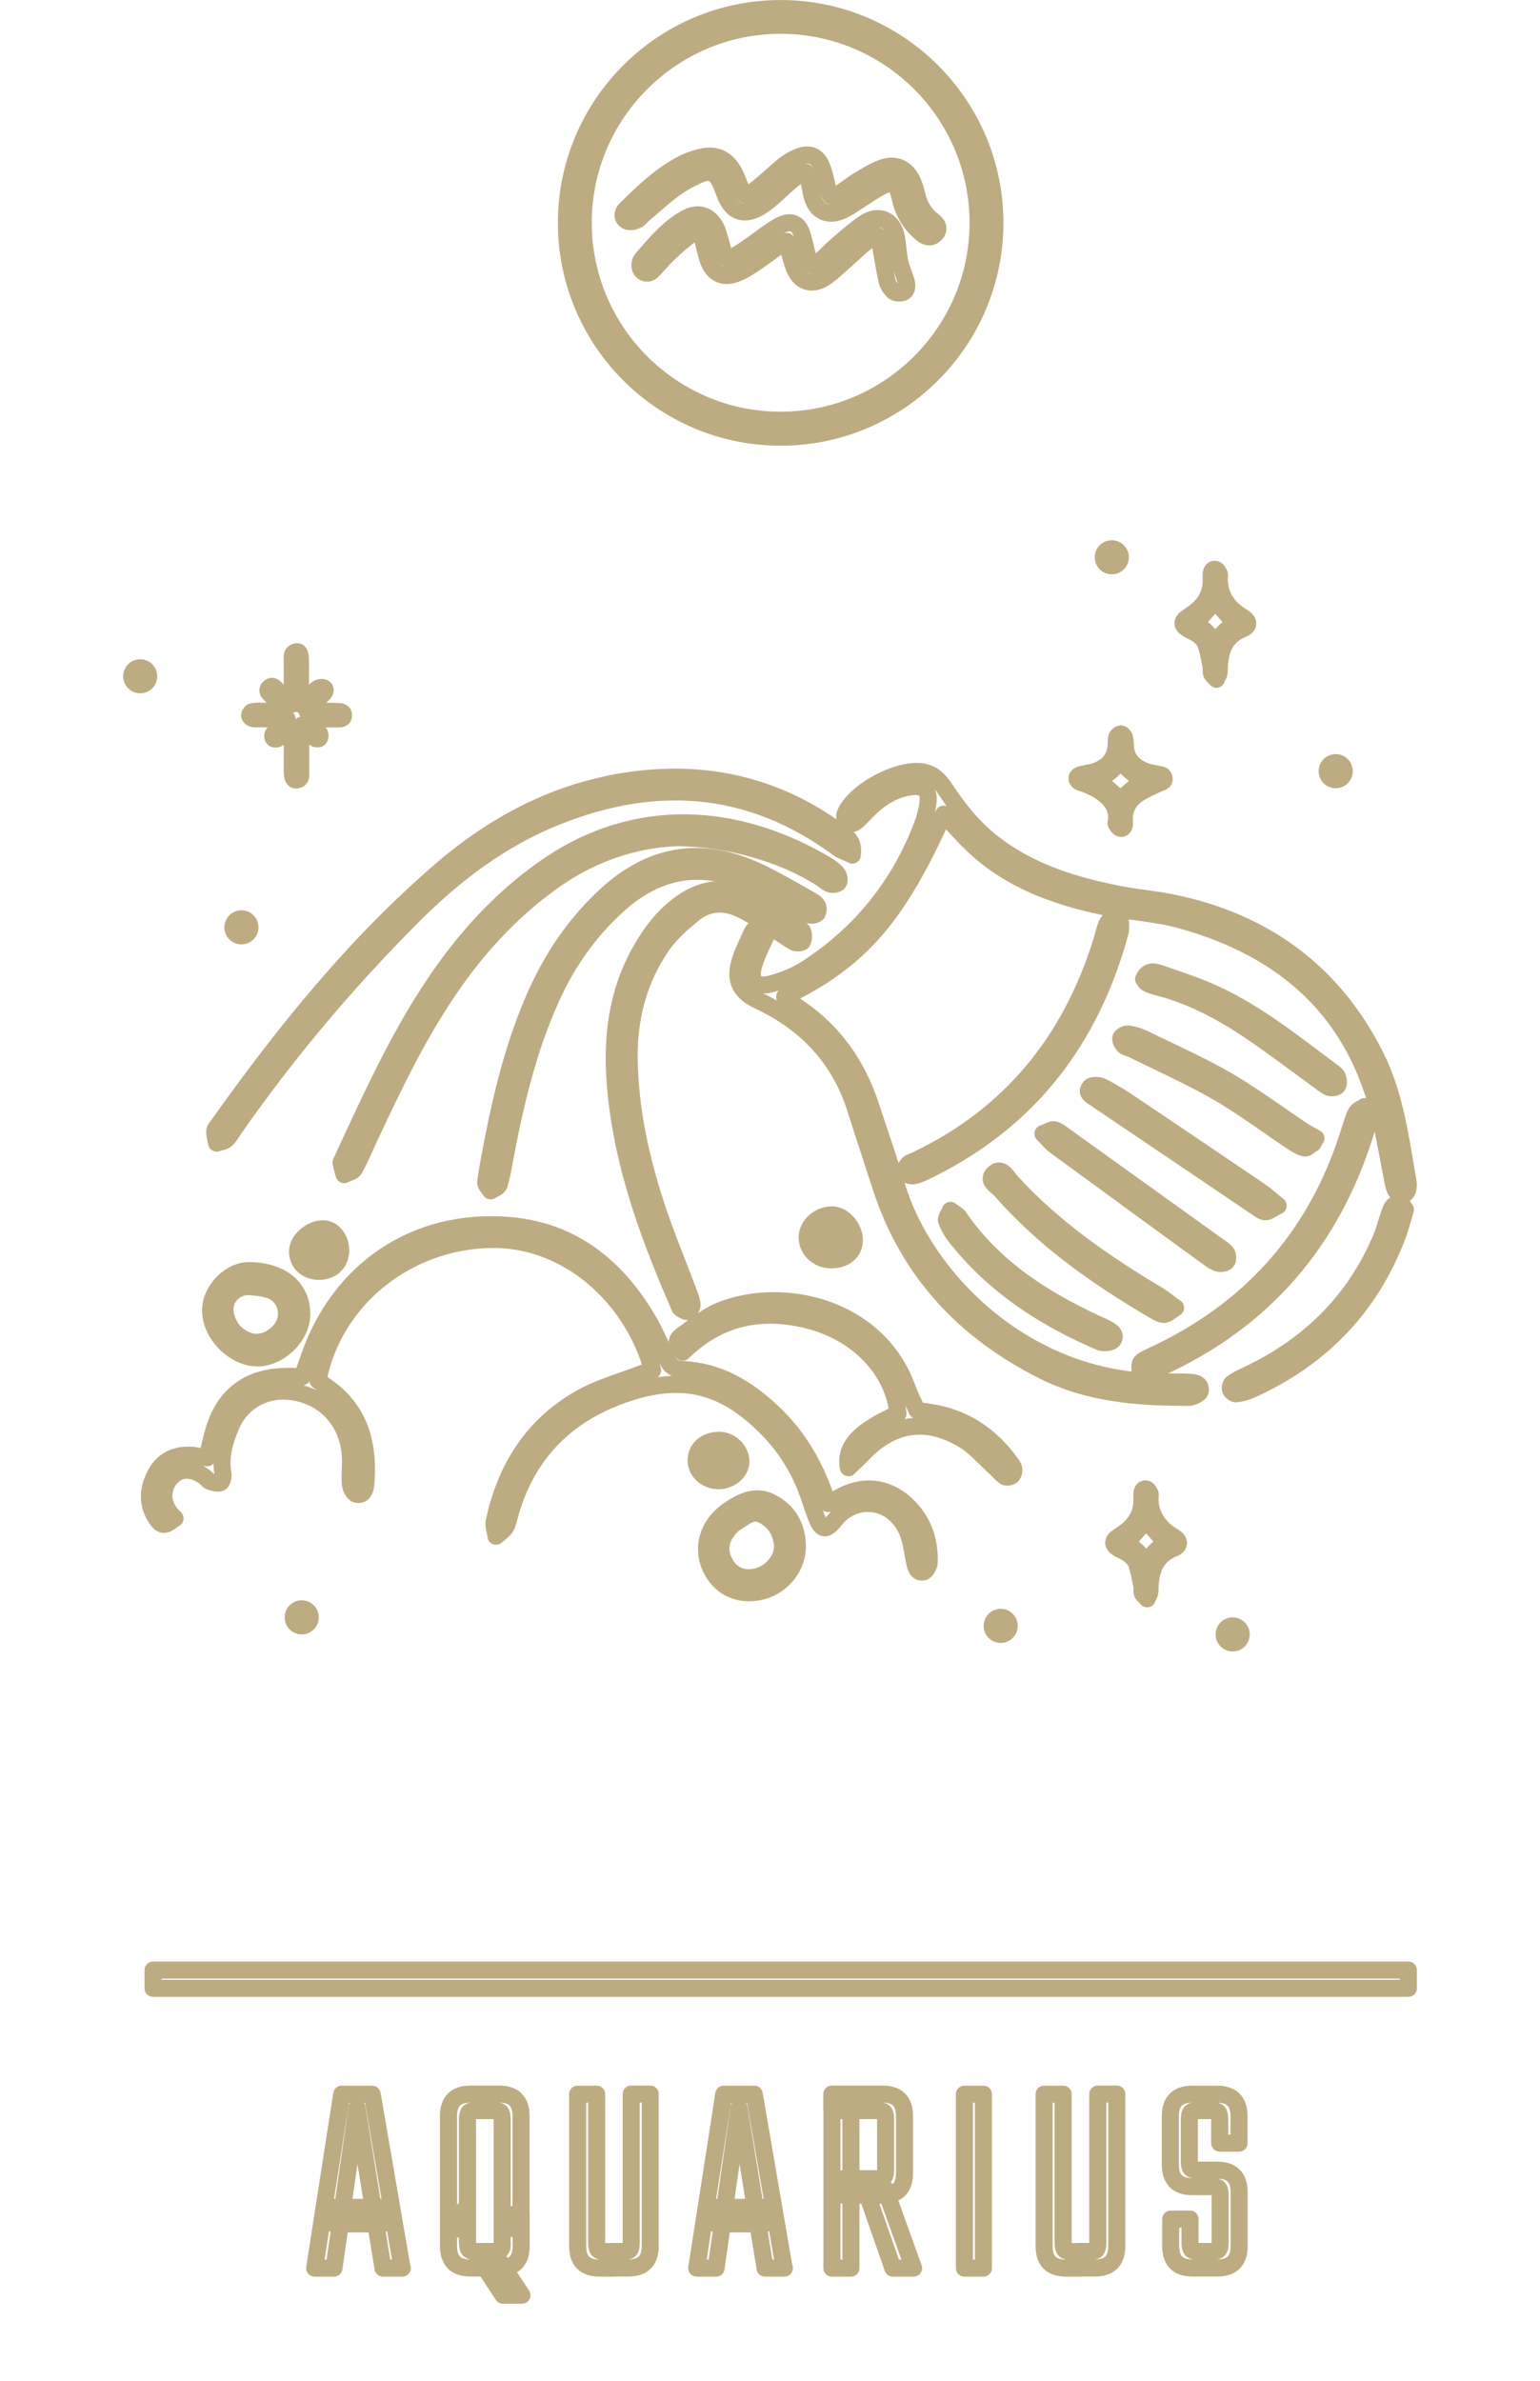 <svg xmlns="http://www.w3.org/2000/svg" id="sign-svg" viewBox="0 0 128.52 198.64" width="128.52" height="198.64" preserveAspectRatio="xMidYMid meet"><g id="sign-glyph" transform="translate(0.000 0.714) scale(0.949)"><path d="M82.07 18.69c-.77-.61-1.25-1.38-1.46-2.37-.09-.4-.21-.78-.36-1.12-.54-1.2-1.54-1.62-2.74-1.16-.64.25-1.24.6-1.81.95l-.19.11c-.28.17-.55.36-.81.55-.19.14-.38.27-.57.4-.2.13-.82.53-1.03.44-.2-.09-.35-.8-.4-1.03-.11-.51-.24-1.1-.48-1.65-.36-.85-1.02-1.13-1.9-.81-.45.16-.89.41-1.29.71-.37.29-.73.61-1.07.92-.23.2-.45.41-.69.6l-.17.15c-.35.3-.71.61-1.1.84-.28.17-.41.18-.47.16s-.17-.11-.32-.44c-.09-.2-.17-.4-.25-.6-.12-.31-.25-.64-.41-.94-.57-1.09-1.49-1.59-2.6-1.39-.71.12-1.43.37-2.08.72-1.88 1.01-3.4 2.5-4.74 3.81-.17.16-.36.38-.34.65 0 .11.05.28.23.42.32.26.9.03.96 0 .18-.08.31-.21.42-.34.05-.05.09-.1.14-.14.26-.22.51-.44.77-.66.61-.54 1.25-1.09 1.91-1.58.76-.55 1.55-.99 2.34-1.32.88-.36 1.42-.12 1.83.82.08.18.15.37.22.56.09.25.19.49.3.73.28.58.64.96 1.1 1.12.45.15.96.09 1.52-.19.48-.24.91-.58 1.27-.88.29-.24.57-.5.85-.76q.39-.375.81-.72l.06-.05c.4-.34.78-.66 1.31-.81l.04.09c.1.24.2.48.27.73.06.2.09.4.13.6.03.19.07.38.11.57.19.75.54 1.24 1.04 1.47.49.23 1.08.18 1.76-.15.37-.18.7-.4 1.03-.62.16-.11.33-.22.49-.32.18-.11.36-.23.54-.35.45-.29.93-.6 1.41-.83.43-.21.72-.28.9-.2.19.08.35.36.5.86l.12.45c.05.21.1.43.17.63.34 1 .95 1.85 1.79 2.52.19.15.4.23.59.23.22 0 .42-.1.58-.29q.21-.24.18-.51c-.03-.29-.27-.48-.43-.61Z" class="st0" fill="none" stroke="#BDAC82" stroke-width="1.5" stroke-linecap="round" stroke-linejoin="round"/><path d="M79.45 23.28c-.13-.35-.25-.69-.32-1.03-.08-.36-.12-.72-.16-1.11-.04-.36-.08-.73-.15-1.08-.15-.74-.53-1.27-1.07-1.49-.53-.21-1.15-.11-1.75.3-.71.48-1.37 1.05-2.01 1.6l-.46.39c-.23.2-.45.41-.66.62-.22.22-.44.44-.68.64-.5.42-.69.45-.76.42-.07-.02-.21-.15-.4-.79-.08-.26-.14-.52-.2-.79-.1-.39-.2-.8-.33-1.19-.15-.45-.38-.73-.68-.86-.31-.13-.67-.1-1.11.1-.26.12-.53.28-.85.5-.33.23-.66.47-.99.71-.44.32-.89.64-1.34.95-.38.26-.8.53-1.22.71-.26.11-.37.11-.42.08-.05-.02-.13-.11-.23-.38-.07-.19-.11-.39-.16-.59-.04-.16-.07-.31-.12-.46l-.07-.24c-.09-.31-.18-.64-.32-.95-.28-.59-.68-.98-1.15-1.13s-1.01-.07-1.56.24c-1.42.79-2.46 2-3.47 3.16l-.37.43c-.2.23-.22.72-.04.96.15.2.33.25.45.26.28.04.5-.18.64-.33.15-.16.3-.32.45-.49.3-.33.61-.67.94-.98.64-.6 1.23-1.13 1.87-1.58.37-.26.55-.28.63-.26.09.03.23.16.4.65.05.14.08.29.12.43l.06.26.09.34c.07.28.14.57.24.84.21.59.54 1 .97 1.19q.63.285 1.47-.03c.6-.23 1.15-.58 1.67-.93q.69-.465 1.35-.96c.3-.22.61-.44.91-.66.15-.11.31-.19.5-.29l.02.09.22.78.12.43c.1.36.2.74.35 1.1.26.59.63.98 1.09 1.12.46.15.98.05 1.52-.29.43-.26.8-.6 1.17-.93l.3-.27c.3-.26.59-.52.88-.79.48-.44.97-.88 1.47-1.29l.15-.13c.32-.29.5-.41.72-.3.19.09.22.28.25.66 0 .12.02.24.04.35l.06.35c.14.84.29 1.71.48 2.57.07.32.27.66.55.93.12.12.32.17.52.17.16 0 .32-.04.43-.1.3-.17.26-.69.2-.89-.08-.26-.17-.52-.26-.77ZM35.38 198.64h-1.7l-2.29-14.11-2.02 14.11h-1.7l2.38-15.29h2.68l2.63 15.29Zm-1.74-5.34v1.45h-4.28v-1.45zm7.47-7.74v9.63h-1.67v-9.91c0-.65.16-1.14.48-1.46s.81-.48 1.46-.48h1.33v1.45h-.84c-.31 0-.52.04-.61.14q-.15.135-.15.63m0 8.18v2.68c0 .31.05.52.15.61s.3.15.61.15h.76v1.45h-1.25c-.66 0-1.14-.16-1.46-.48s-.48-.81-.48-1.46v-2.95zm.98 4.01h1.65l2.16 3.27h-1.67zm2.07-1.33v-2.48h1.67v2.75c0 .66-.16 1.14-.48 1.46s-.81.48-1.46.48h-1.5v-1.45h1.01q.495 0 .63-.15c.135-.15.14-.3.14-.61Zm0-1.25v-9.61c0-.33-.05-.54-.14-.63s-.3-.14-.63-.14h-.84v-1.45h1.33c.66 0 1.14.16 1.46.48s.48.81.48 1.46v9.88h-1.67Zm8.31-11.82v13.08c0 .31.05.52.15.61.1.1.3.15.61.15h.76v1.45h-1.25c-.66 0-1.14-.16-1.46-.48s-.48-.81-.48-1.46v-13.35zm3.04 13.07v-13.08h1.67v13.35c0 .66-.16 1.14-.48 1.46s-.81.48-1.46.48h-1.5v-1.45h1.01q.495 0 .63-.15c.09-.1.13-.3.13-.61m13.47 2.22h-1.7l-2.29-14.11-2.02 14.11h-1.7l2.38-15.29h2.68l2.63 15.29Zm-1.74-5.34v1.45h-4.28v-1.45zm10.64-3.27v-4.47c0-.33-.05-.54-.14-.63s-.3-.14-.63-.14h-3.96v-1.45h4.45c.66 0 1.14.16 1.46.48s.48.81.48 1.46v5.01c0 .66-.16 1.14-.48 1.46s-.81.48-1.46.48h-3.44v-1.45h2.95q.495 0 .63-.15c.09-.1.14-.3.14-.61Zm-4.72-6.68h1.67v15.29h-1.67zm2.9 8.26h1.75l2.53 7.03h-1.82zm8.75-8.26h1.67v15.29h-1.67zm8.68 0v13.08c0 .31.05.52.15.61.1.1.3.15.61.15h.76v1.45h-1.25c-.66 0-1.14-.16-1.46-.48s-.48-.81-.48-1.46v-13.35zm3.05 13.07v-13.08h1.67v13.35c0 .66-.16 1.14-.48 1.46s-.81.48-1.46.48h-1.5v-1.45h1.01q.495 0 .63-.15c.09-.1.13-.3.13-.61m10.76 0v-4.18c0-.33-.05-.54-.14-.63s-.3-.13-.63-.13h-1.67c-.66 0-1.14-.16-1.46-.48s-.48-.81-.48-1.46v-4.25c0-.65.16-1.14.48-1.46s.81-.48 1.46-.48h2.16c.66 0 1.14.16 1.46.48s.48.81.48 1.46v2.36h-1.7v-2.09c0-.33-.05-.54-.14-.63s-.3-.14-.63-.14h-1.13c-.31 0-.52.04-.62.14q-.15.135-.15.63v3.71c0 .31.05.52.15.61.1.1.3.15.62.15h1.67c.66 0 1.14.16 1.46.48s.48.81.48 1.46v4.72c0 .66-.16 1.14-.48 1.46s-.81.48-1.46.48h-2.14c-.66 0-1.14-.16-1.46-.48s-.48-.81-.48-1.46v-2.36h1.7v2.09c0 .31.05.52.15.61.1.1.3.15.61.15h1.11q.495 0 .63-.15c.135-.15.14-.3.14-.61Z" class="st0" fill="none" stroke="#BDAC82" stroke-width="1.5" stroke-linecap="round" stroke-linejoin="round"/><path d="M68.65 37.68c-10.39 0-18.84-8.45-18.84-18.84S58.26 0 68.65 0s18.84 8.45 18.84 18.84-8.45 18.84-18.84 18.84m0-36.21c-9.57 0-17.36 7.79-17.36 17.36s7.79 17.36 17.36 17.36 17.36-7.79 17.36-17.36S78.23 1.47 68.65 1.47" class="st1" fill="none" stroke="#BDAC82" stroke-width="1.5" stroke-linecap="round" stroke-linejoin="round"/><path d="M13.46 172.44h110.39v1.6H13.46z" class="st0" fill="none" stroke="#BDAC82" stroke-width="1.5" stroke-linecap="round" stroke-linejoin="round"/><path d="M67.76 80.69c-.5 1.12-1.11 2.2-1.46 3.36-.44 1.47.16 2.08 1.63 1.66 1.01-.29 2.03-.69 2.92-1.26 4.77-3.06 8.19-7.27 10.22-12.56.26-.67.45-1.39.54-2.11.12-1.02-.36-1.49-1.38-1.38-1.45.16-2.65.87-3.69 1.85-.45.42-.84.9-1.32 1.29-.17.14-.66.19-.72.1-.15-.23-.28-.63-.18-.86.85-1.98 4.64-4 6.77-3.68.92.14 1.49.71 1.97 1.43 1.15 1.74 2.42 3.36 4.06 4.68 3.39 2.72 7.39 3.92 11.55 4.71 1.49.28 3 .4 4.48.71 8.07 1.67 14.13 6.1 17.83 13.5 1.72 3.44 2.19 7.28 2.85 11.04.04.21 0 .45-.03.66-.02.1-.11.19-.18.31-.89.26-.99-.39-1.12-1.01-.36-1.81-.67-3.64-1.08-5.44-2.17-9.52-8.42-15.03-17.55-17.56-2.26-.62-4.65-.73-6.95-1.21-4.22-.9-8.2-2.36-11.4-5.42-.88-.84-1.68-1.77-2.54-2.68-4.07 9.06-7.31 12.8-13.98 16.06.42.34.77.66 1.16.92 3.15 2.12 5.21 5.04 6.39 8.62.79 2.39 1.62 4.78 2.34 7.19 2.37 7.89 11.24 17.18 23.43 17.12.73 0 1.46 0 2.19.03.52.02 1.13.1 1.04.77-.03.24-.66.56-1.01.56-4.4.01-8.76-.31-12.79-2.33-6.92-3.47-11.87-8.72-14.29-16.19-.74-2.29-1.5-4.58-2.23-6.88-1.41-4.45-4.38-7.53-8.52-9.47-1.85-.86-2.11-2.04-1.58-3.65.24-.74.61-1.44.92-2.16.36-.83.96-1.03 1.77-.69l-.06-.04Zm-52.38 52.02c-.84.71-1.15.73-1.61.06-.84-1.23-.79-2.54-.14-3.83.62-1.23 1.66-1.79 3.01-1.77.49 0 .98.14 1.58.24.46-2.05.82-4.11 2.46-5.59 1.67-1.52 3.72-1.67 5.9-1.54.2-.56.39-1.07.56-1.59 2.66-7.81 9.4-12.38 17.61-11.71 5.53.45 9.42 3.57 12.18 8.22.66 1.1 1.16 2.3 1.69 3.47.28.62.64.95 1.38.98 3.14.11 5.65 1.62 7.89 3.71 2.35 2.19 3.89 4.89 4.9 8.06.36-.18.65-.31.91-.47 2.2-1.31 4.51-1.01 6.27.84 1.27 1.33 1.79 2.96 1.75 4.76 0 .31-.29.84-.51.88-.56.11-.68-.39-.78-.86-.21-.98-.3-2.02-.73-2.9-1.37-2.8-4.62-2.88-6.23-.86-.89 1.11-1.24 1-1.75-.36-.3-.79-.54-1.59-.84-2.38-.79-2.01-1.95-3.78-3.47-5.31-3.87-3.9-7.71-4.82-13.21-2.69-4.93 1.91-8.1 5.48-9.45 10.63-.23.88-.24.87-1.13 1.6-.07-.53-.24-.94-.16-1.3 1.02-4.73 3.43-8.53 7.71-10.9 1.65-.91 3.51-1.42 5.28-2.1.31-.12.63-.19.94-.28-1.77-6.45-7.52-11.7-14.39-11.51-7.35.21-13.68 5.34-15.04 12.4.55.42 1.17.8 1.7 1.3 2.29 2.15 2.76 4.91 2.5 7.88-.04.46-.26.97-.82.81-.25-.07-.5-.55-.53-.86-.06-.84.05-1.68 0-2.52-.19-2.99-2.21-5.2-5.07-5.62-2.36-.35-4.53.83-5.44 3.03-.54 1.3-.95 2.63-.7 4.09.05.28-.02.74-.2.86-.2.13-.61 0-.9-.09-.2-.07-.34-.29-.52-.42-1.06-.77-2.13-.77-2.88 0-.82.84-.92 2.09-.23 3.07.15.22.34.4.52.6Z" class="st1" fill="none" stroke="#BDAC82" stroke-width="1.5" stroke-linecap="round" stroke-linejoin="round"/><path d="M74.95 74.41c-.53-.25-.93-.37-1.25-.6-7.75-5.7-16.07-6.27-24.82-2.75-4.81 1.93-8.87 5.01-12.51 8.64-5.76 5.76-11 11.96-15.68 18.64-.26.37-.47.78-.79 1.08-.2.19-.56.22-.85.32-.06-.35-.18-.7-.17-1.04 0-.19.2-.39.33-.57 5.76-8.11 11.98-15.83 19.54-22.35 4.48-3.86 9.58-6.65 15.46-7.73 7.12-1.3 13.71 0 19.6 4.32.55.4 1.33.72 1.14 2.05Z" class="st1" fill="none" stroke="#BDAC82" stroke-width="1.5" stroke-linecap="round" stroke-linejoin="round"/><path d="M59.51 72.89c-3.6.12-7.38 1.34-10.77 3.73-3.43 2.42-6.27 5.41-8.7 8.82-3.04 4.27-5.29 8.97-7.5 13.69-.45.96-.85 1.95-1.37 2.88-.14.26-.6.34-.91.5-.09-.34-.2-.68-.27-1.02-.02-.09.08-.21.12-.31 2.85-6.15 5.62-12.35 9.77-17.79 2.33-3.05 5.01-5.74 8.18-7.93 7.91-5.47 16.83-4.82 24.7-.12.33.2.65.45.89.76.14.18.19.57.08.73-.1.15-.5.21-.71.14-.31-.1-.56-.36-.84-.54-3.28-2.11-8.21-3.54-12.67-3.54" class="st1" fill="none" stroke="#BDAC82" stroke-width="1.5" stroke-linecap="round" stroke-linejoin="round"/><path d="M67.82 80.73c-.92-.53-1.8-1.13-2.76-1.58-1.37-.65-2.79-.57-3.98.37-1.04.82-2.08 1.74-2.84 2.82-2.08 2.98-2.96 6.37-2.91 10.01.06 4.42 1 8.69 2.36 12.86.8 2.45 1.8 4.83 2.71 7.25.18.47.38.94.46 1.43.03.2-.16.58-.34.65-.17.07-.48-.14-.68-.28-.12-.09-.15-.29-.22-.45-2.44-5.62-4.56-11.35-5.33-17.48-.61-4.78-.34-9.41 2.16-13.7.91-1.57 2.01-2.97 3.51-4.02 1.86-1.3 3.87-1.54 5.89-.56 1.45.7 2.78 1.67 4.15 2.53.23.15.5.34.59.58.1.26.09.63-.03.87-.05.11-.54.15-.72.05-.72-.42-1.4-.92-2.09-1.38l.06.05Z" class="st1" fill="none" stroke="#BDAC82" stroke-width="1.5" stroke-linecap="round" stroke-linejoin="round"/><path d="M71.86 79.54c-.55.4-.93-.03-1.36-.25-1.58-.83-3.14-1.74-4.78-2.45-4.19-1.84-7.98-1.1-11.36 1.96-2.54 2.29-4.46 5.02-5.87 8.13-2.08 4.58-3.21 9.43-4.13 14.35-.13.72-.25 1.44-.47 2.13-.08.23-.48.36-.74.53-.16-.26-.48-.55-.44-.78.16-1.22.41-2.43.64-3.64.85-4.36 1.93-8.64 3.73-12.72 1.49-3.38 3.51-6.37 6.25-8.88 3.83-3.51 8.14-4.33 12.9-2.24 1.74.76 3.37 1.76 5.03 2.68.42.23.9.54.59 1.19Zm2.75 48.74c-.38-1.87 1.03-3.27 4.36-4.75-.4-3.79-3.45-7.07-7.8-8.2-4.18-1.08-7.97-.32-11.14 2.8-.75-.65-.54-1.16-.05-1.51 1.09-.77 2.15-1.67 3.37-2.16 5.46-2.19 13.86-.36 16.45 6.87.23.63.54 1.22.84 1.9.38.06.76.12 1.13.18 3 .44 5.3 1.99 7.07 4.4.13.18.28.38.31.58.03.19-.04.48-.17.59s-.47.17-.6.08c-.36-.25-.64-.61-.97-.9-.87-.78-1.65-1.71-2.63-2.31-3.33-2.03-6.4-1.52-9.05 1.35-.29.31-.61.59-1.11 1.06Zm25.82-8.18c-.05-.13-.18-.34-.19-.55-.02-.2.02-.48.15-.59.25-.21.57-.35.87-.49 8.56-3.94 14.36-10.33 17.27-19.32.22-.69.42-1.4.72-2.06.11-.25.49-.37.74-.56.16.32.34.62.45.96.05.13-.06.32-.11.48-2.77 9.62-8.49 16.79-17.57 21.17-.65.31-1.34.56-2.33.97Zm-1.92-40.25c0 .46.1.96-.02 1.39-2.57 9.43-8.01 16.54-16.89 20.88-.4.2-.81.41-1.25.49-.27.05-.58-.12-.88-.19.12-.27.18-.6.37-.81.18-.19.49-.26.74-.38 8.29-3.95 13.55-10.46 16.27-19.14.17-.53.27-1.1.49-1.6.14-.31.46-.54.7-.8.15.06.3.11.45.17Zm25.08 25.73c-.25.84-.44 1.61-.72 2.34-2.4 6.3-6.75 10.75-12.87 13.51-.4.18-.84.29-1.28.35-.16.02-.43-.18-.5-.34-.06-.16 0-.5.13-.59.35-.26.76-.46 1.17-.65 5.46-2.53 9.53-6.45 11.91-12.02.37-.87.57-1.82.93-2.69.12-.28.51-.45.77-.66.15.26.31.52.45.76Zm-53.47 29.67c-.02 1.79-1.35 3.43-3.15 3.88-1.88.47-3.56-.26-4.4-1.91-.85-1.68-.45-3.56 1.04-4.85.13-.11.26-.21.4-.31 1.14-.78 2.38-1.45 3.75-.77 1.57.79 2.37 2.16 2.36 3.96m-1.29-.05c-.1-1.23-.62-2.15-1.69-2.74-1.01-.56-1.67.21-2.42.62-.19.1-.35.27-.5.44-.93.98-1.08 2.09-.44 3.2.59 1.04 1.65 1.45 2.87 1.12 1.18-.31 2.18-1.53 2.17-2.63Zm-42.3-20.34c-.03 1.94-2.07 3.85-4.01 3.76-2.07-.09-4.06-2.21-4-4.26.05-1.72 1.7-3.4 3.34-3.41 2.89 0 4.72 1.52 4.68 3.91Zm-1.33-.09c0-1-.62-1.9-1.56-2.15-.54-.15-1.1-.23-1.66-.26-1.4-.09-2.46 1.14-2.14 2.5.26 1.11.94 1.9 2.03 2.28 1.47.52 3.33-.82 3.32-2.37Zm75.37-29.44c.33-.81.92-.68 1.43-.51 1.63.57 3.29 1.1 4.85 1.82 3.78 1.75 7.01 4.37 10.33 6.84.18.13.39.29.45.48.08.23.11.59-.02.75-.12.15-.52.21-.72.13-.35-.14-.65-.42-.97-.65-1.99-1.44-3.95-2.93-5.99-4.31-2.56-1.73-5.27-3.16-8.3-3.91-.27-.07-.53-.18-.78-.3-.09-.04-.14-.17-.28-.35Zm2.81 28.88c-.49.31-.74.58-1 .59-.31 0-.63-.2-.92-.37-4.95-2.9-9.61-6.17-13.43-10.52-.36-.41-1.27-.86-.67-1.47.71-.71 1.17.26 1.56.69 3.75 4.1 8.25 7.2 12.99 10.02.45.27.85.62 1.46 1.07ZM91.72 98.92c.46-.18.77-.41 1-.35.36.09.67.38.99.6 4.41 3.16 8.81 6.32 13.21 9.48.32.23.67.43.91.72.14.17.18.57.07.74-.1.16-.49.25-.71.2-.31-.07-.61-.27-.88-.47-4.52-3.29-9.04-6.58-13.54-9.88-.34-.25-.61-.6-1.05-1.06Z" class="st1" fill="none" stroke="#BDAC82" stroke-width="1.5" stroke-linecap="round" stroke-linejoin="round"/><path d="M112.39 105.25c-.56.27-.85.54-1.14.52-.3-.02-.59-.29-.87-.47l-14.05-9.49c-.37-.25-.89-.5-.46-1 .15-.18.74-.17 1.02-.04.8.39 1.57.87 2.31 1.36 3.9 2.62 7.8 5.25 11.69 7.89.44.3.84.68 1.51 1.22Zm3.07-5.48c-.25.14-.54.44-.75.39-.42-.1-.81-.36-1.17-.6-2.14-1.43-4.21-2.99-6.44-4.28-2.42-1.39-4.98-2.53-7.49-3.78-.25-.12-.57-.15-.76-.33-.17-.16-.34-.5-.28-.68.06-.17.43-.37.64-.34.49.07.99.22 1.44.44 2.41 1.18 4.88 2.27 7.2 3.61 2.32 1.35 4.49 2.96 6.72 4.45.37.24.77.44 1.15.66-.09.15-.18.3-.26.46m-31.88 5.88c.35.27.61.4.76.6 3.09 4.52 7.53 7.28 12.37 9.51.2.09.41.18.61.29.41.22.89.53.55 1.01-.16.22-.84.29-1.16.15-4.9-2.11-9.3-4.95-12.64-9.2a5.6 5.6 0 0 1-.83-1.45c-.07-.2.18-.52.34-.91m-10.44.4c.94-.03 1.93 1.02 1.98 2.1.06 1.07-.7 1.8-1.92 1.85-1.17.04-2.13-.76-2.21-1.84-.08-1.09.91-2.07 2.14-2.11Zm.69 2.36c-.12-.64-.28-1.22-1.01-1.04-.22.06-.54.68-.45.89.27.63.8.67 1.46.15m-43.87.82c-.04 1.09-.85 1.82-2 1.78-1.08-.04-1.82-.79-1.79-1.79.03-1.01 1.26-2.02 2.35-1.94.82.06 1.47.95 1.44 1.96Zm-1.67-.79c-.34.31-.63.48-.76.73-.05.1.32.57.4.54.27-.09.57-.27.71-.51.07-.11-.18-.42-.35-.77Zm34.88 20.97c-1.1 0-1.98-.82-1.95-1.83.03-1.02.85-1.71 2.05-1.71 1.01 0 1.92.92 1.88 1.92-.03.87-.95 1.63-1.99 1.63Zm.66-1.69c-.27-.65-.65-.79-1.14-.4-.1.08-.13.45-.03.55q.525.585 1.17-.15M27.05 62.58c.25.27.51.53.75.8.12.13.25.25.32.4.04.11.02.31-.05.38-.07.06-.3.05-.38-.02-.28-.24-.52-.52-.78-.78-.1-.1-.21-.19-.39-.35-.04.23-.08.38-.08.54v3.54c0 .28.09.63-.32.72-.27.06-.41-.18-.42-.71v-3.24c0-.24 0-.48-.14-.8l-.75.75c-.12.12-.22.28-.37.36-.1.06-.31.07-.38 0-.07-.06-.1-.28-.04-.37.12-.21.31-.38.47-.56.21-.23.42-.45.75-.8h-2.36c-.22 0-.45.02-.66-.03-.11-.02-.26-.17-.27-.27 0-.1.12-.28.22-.31.21-.06.44-.06.66-.06h2.19c.02-.05.04-.11.06-.16-.39-.39-.78-.78-1.16-1.18-.2-.2-.54-.43-.24-.73.3-.29.52.05.73.25.38.37.76.75 1.23 1.22.03-.32.06-.5.06-.68V57.4c0-.32-.11-.74.35-.85.27-.07.37.2.37.89v3.73c.49-.31.75-.67 1.06-.95.16-.15.29-.35.48-.45.14-.08.39-.12.51-.05.22.13.11.35-.03.5-.36.37-.73.73-1.09 1.1-.1.1-.18.21-.36.43.67.01 1.23.02 1.78.03.32 0 .64 0 .96.02.22.01.48.04.48.33 0 .31-.25.32-.48.32H27.1c-.02.06-.03.11-.05.17Zm71.15 8.77c.04-.86-.26-1.53-.86-2.07-.59-.53-1.28-.9-2.03-1.16-.14-.05-.29-.08-.41-.15-.25-.15-.25-.45.02-.57.15-.07.33-.09.5-.13.33-.08.68-.12 1-.24 1.02-.4 1.66-1.11 1.73-2.24.02-.24 0-.5.06-.73.04-.13.23-.29.35-.29.11 0 .29.18.32.31.07.28.08.58.1.87.1 1.16.84 1.78 1.85 2.14.3.1.62.14.93.21.25.06.59.04.61.4.02.32-.31.32-.52.43-.57.28-1.16.52-1.69.86-.88.57-1.37 1.39-1.28 2.48 0 .07.01.15 0 .22 0 .23-.13.42-.35.37-.14-.03-.28-.22-.36-.37-.05-.09 0-.24.02-.32Zm-1.7-3.59c.72.63 1.4 1.23 2.03 1.78l2.03-1.76c-.35-.21-.74-.41-1.08-.68-.35-.29-.64-.65-.96-.98-.75.93-1 1.14-2.02 1.64m10.47-8.8c-.24-.28-.4-.38-.43-.52-.06-.21 0-.44-.05-.66-.13-.62-.23-1.25-.43-1.85-.18-.53-.62-.87-1.11-1.13-.2-.1-.4-.19-.58-.31-.44-.29-.45-.61-.02-.92.32-.23.66-.43.95-.69.79-.7 1.23-1.58 1.21-2.65v-.51c.02-.24.11-.48.39-.41.13.03.25.25.32.4.05.1 0 .24 0 .36-.01 1.39.62 2.44 1.73 3.22.12.08.25.15.37.23.55.37.56.76-.06 1.02-1.56.65-1.98 1.92-2.04 3.43 0 .17 0 .35-.04.51-.03.13-.12.26-.22.46Zm-.15-3.05c.33-.44.56-.83.87-1.13.29-.3.66-.52.93-.72-.63-.72-1.22-1.39-1.75-1.99-.57.65-1.16 1.32-1.78 2.02.74.4 1.39.94 1.73 1.83Zm-5.94 83.89c-.24-.28-.4-.38-.43-.52-.06-.21 0-.44-.05-.66-.13-.62-.23-1.25-.43-1.85-.18-.53-.62-.87-1.11-1.13-.2-.1-.4-.19-.58-.31-.44-.29-.45-.61-.02-.92.32-.23.66-.43.95-.69.79-.7 1.23-1.58 1.21-2.65v-.51c.02-.24.11-.48.39-.41.13.03.25.25.32.4.05.1 0 .24 0 .36-.01 1.39.62 2.44 1.73 3.22.12.08.25.15.37.23.55.37.56.76-.06 1.02-1.56.65-1.98 1.92-2.04 3.43 0 .17 0 .35-.04.51-.03.13-.12.26-.22.46Zm-.14-3.05c.33-.44.56-.83.87-1.13.29-.3.66-.52.93-.72-.63-.72-1.22-1.39-1.75-1.99-.57.65-1.16 1.32-1.78 2.02.74.4 1.39.94 1.73 1.83Zm-2.22-88.51a.749.749 0 1 1-1.498.002.749.749 0 0 1 1.498-.002m19.69 18.8a.749.749 0 1 1-1.498.002.749.749 0 0 1 1.498-.002m-9.06 75.89a.749.749 0 1 1-1.498.002.749.749 0 0 1 1.498-.002m-20.4-.75a.749.749 0 1 1-1.498.002.749.749 0 0 1 1.498-.002m-61.47-.75a.749.749 0 1 1-1.498.002.749.749 0 0 1 1.498-.002m-5.3-60.66a.749.749 0 1 1-1.498.002.749.749 0 0 1 1.498-.002" class="st1" fill="none" stroke="#BDAC82" stroke-width="1.5" stroke-linecap="round" stroke-linejoin="round"/><circle cx="12.33" cy="58.7" r=".75" class="st1" fill="none" stroke="#BDAC82" stroke-width="1.5" stroke-linecap="round" stroke-linejoin="round"/></g></svg>